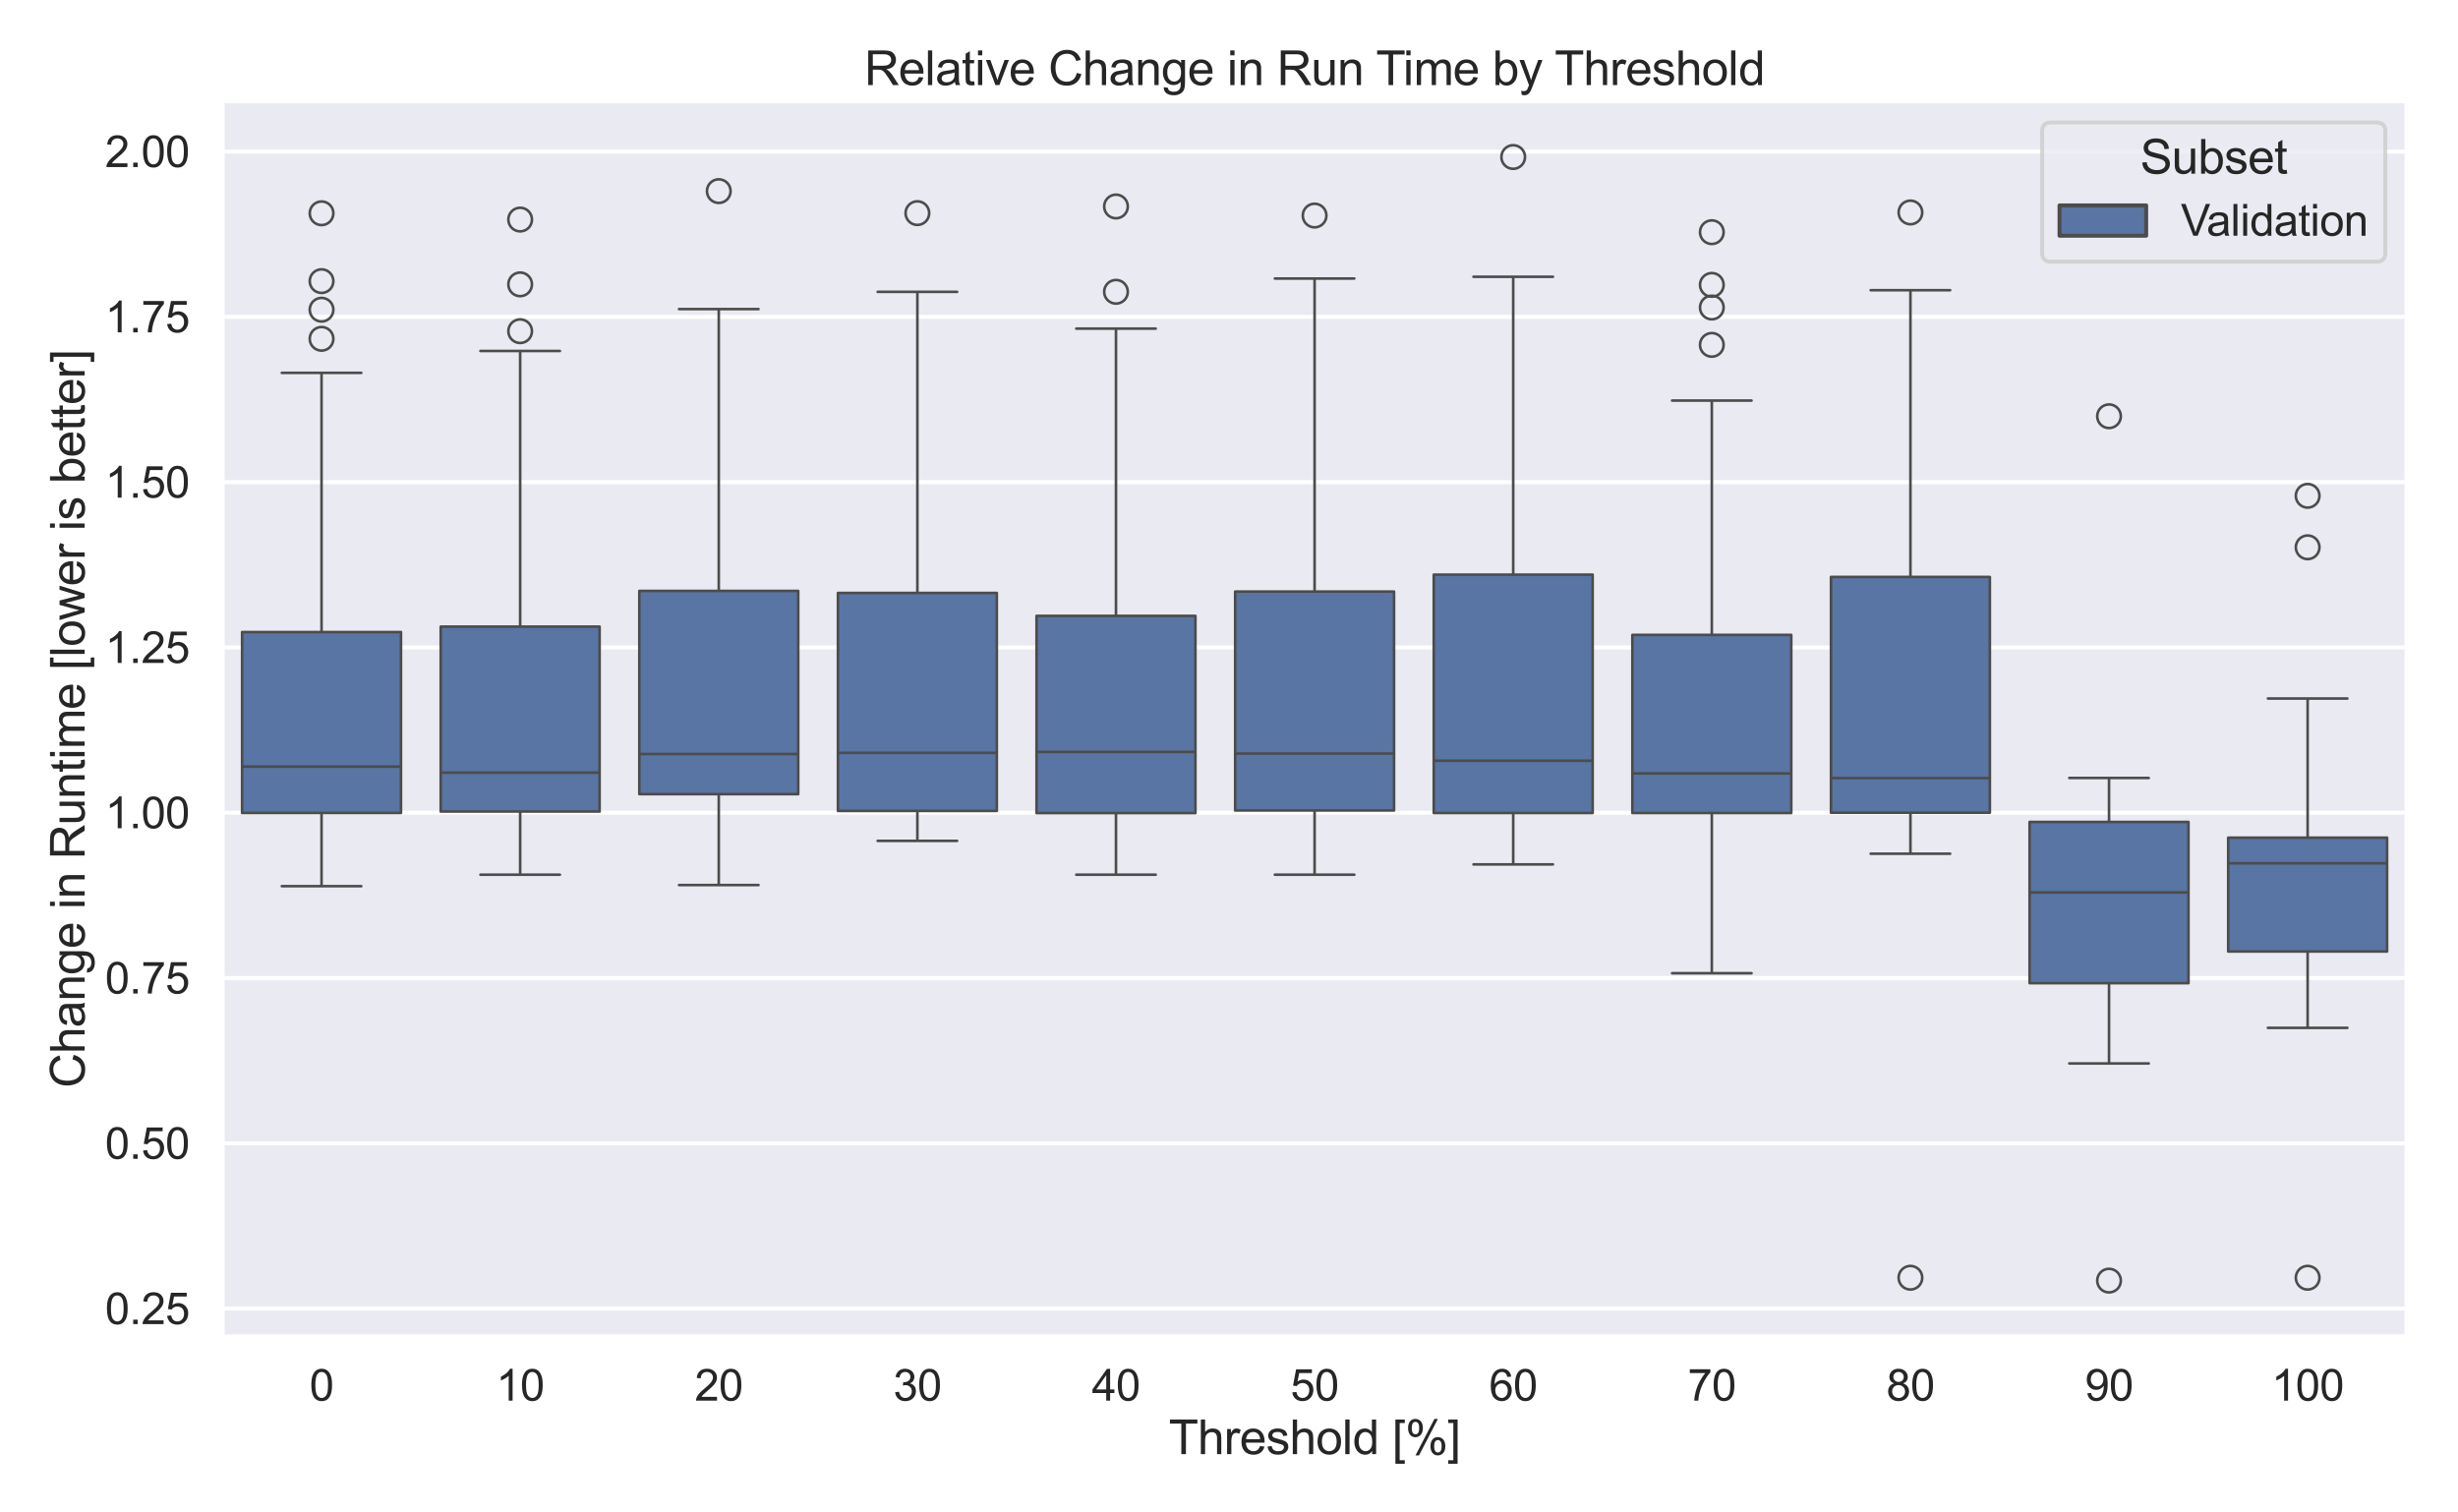 <?xml version="1.0" encoding="utf-8" standalone="no"?>
<!DOCTYPE svg PUBLIC "-//W3C//DTD SVG 1.1//EN"
  "http://www.w3.org/Graphics/SVG/1.1/DTD/svg11.dtd">
<svg xmlns:xlink="http://www.w3.org/1999/xlink" width="936pt" height="576pt" viewBox="0 0 936 576" xmlns="http://www.w3.org/2000/svg" version="1.1">
 <defs>
  <style type="text/css">*{stroke-linejoin: round; stroke-linecap: butt}</style>
 </defs>
 <g id="figure_1">
  <g id="patch_1">
   <path d="M 0 576 
L 936 576 
L 936 0 
L 0 0 
z
" style="fill: #ffffff"/>
  </g>
  <g id="axes_1">
   <g id="patch_2">
    <path d="M 84.63 509.1 
L 916.56 509.1 
L 916.56 38.4 
L 84.63 38.4 
z
" style="fill: #eaeaf2"/>
   </g>
   <g id="matplotlib.axis_1">
    <g id="xtick_1">
     <g id="text_1">
      <!-- 0 -->
      <g style="fill: #262626" transform="translate(117.857 533.41) scale(0.165 -0.165)">
       <defs>
        <path id="ArialMT-30" d="M 266 2259 
Q 266 3072 433 3567 
Q 600 4063 929 4331 
Q 1259 4600 1759 4600 
Q 2128 4600 2406 4451 
Q 2684 4303 2865 4023 
Q 3047 3744 3150 3342 
Q 3253 2941 3253 2259 
Q 3253 1453 3087 958 
Q 2922 463 2592 192 
Q 2263 -78 1759 -78 
Q 1097 -78 719 397 
Q 266 969 266 2259 
z
M 844 2259 
Q 844 1131 1108 757 
Q 1372 384 1759 384 
Q 2147 384 2411 759 
Q 2675 1134 2675 2259 
Q 2675 3391 2411 3762 
Q 2147 4134 1753 4134 
Q 1366 4134 1134 3806 
Q 844 3388 844 2259 
z
" transform="scale(0.016)"/>
       </defs>
       <use xlink:href="#ArialMT-30"/>
      </g>
     </g>
    </g>
    <g id="xtick_2">
     <g id="text_2">
      <!-- 10 -->
      <g style="fill: #262626" transform="translate(188.899 533.41) scale(0.165 -0.165)">
       <defs>
        <path id="ArialMT-31" d="M 2384 0 
L 1822 0 
L 1822 3584 
Q 1619 3391 1289 3197 
Q 959 3003 697 2906 
L 697 3450 
Q 1169 3672 1522 3987 
Q 1875 4303 2022 4600 
L 2384 4600 
L 2384 0 
z
" transform="scale(0.016)"/>
       </defs>
       <use xlink:href="#ArialMT-31"/>
       <use xlink:href="#ArialMT-30" x="55.615"/>
      </g>
     </g>
    </g>
    <g id="xtick_3">
     <g id="text_3">
      <!-- 20 -->
      <g style="fill: #262626" transform="translate(264.529 533.41) scale(0.165 -0.165)">
       <defs>
        <path id="ArialMT-32" d="M 3222 541 
L 3222 0 
L 194 0 
Q 188 203 259 391 
Q 375 700 629 1000 
Q 884 1300 1366 1694 
Q 2113 2306 2375 2664 
Q 2638 3022 2638 3341 
Q 2638 3675 2398 3904 
Q 2159 4134 1775 4134 
Q 1369 4134 1125 3890 
Q 881 3647 878 3216 
L 300 3275 
Q 359 3922 746 4261 
Q 1134 4600 1788 4600 
Q 2447 4600 2831 4234 
Q 3216 3869 3216 3328 
Q 3216 3053 3103 2787 
Q 2991 2522 2730 2228 
Q 2469 1934 1863 1422 
Q 1356 997 1212 845 
Q 1069 694 975 541 
L 3222 541 
z
" transform="scale(0.016)"/>
       </defs>
       <use xlink:href="#ArialMT-32"/>
       <use xlink:href="#ArialMT-30" x="55.615"/>
      </g>
     </g>
    </g>
    <g id="xtick_4">
     <g id="text_4">
      <!-- 30 -->
      <g style="fill: #262626" transform="translate(340.159 533.41) scale(0.165 -0.165)">
       <defs>
        <path id="ArialMT-33" d="M 269 1209 
L 831 1284 
Q 928 806 1161 595 
Q 1394 384 1728 384 
Q 2125 384 2398 659 
Q 2672 934 2672 1341 
Q 2672 1728 2419 1979 
Q 2166 2231 1775 2231 
Q 1616 2231 1378 2169 
L 1441 2663 
Q 1497 2656 1531 2656 
Q 1891 2656 2178 2843 
Q 2466 3031 2466 3422 
Q 2466 3731 2256 3934 
Q 2047 4138 1716 4138 
Q 1388 4138 1169 3931 
Q 950 3725 888 3313 
L 325 3413 
Q 428 3978 793 4289 
Q 1159 4600 1703 4600 
Q 2078 4600 2393 4439 
Q 2709 4278 2876 4000 
Q 3044 3722 3044 3409 
Q 3044 3113 2884 2869 
Q 2725 2625 2413 2481 
Q 2819 2388 3044 2092 
Q 3269 1797 3269 1353 
Q 3269 753 2831 336 
Q 2394 -81 1725 -81 
Q 1122 -81 723 278 
Q 325 638 269 1209 
z
" transform="scale(0.016)"/>
       </defs>
       <use xlink:href="#ArialMT-33"/>
       <use xlink:href="#ArialMT-30" x="55.615"/>
      </g>
     </g>
    </g>
    <g id="xtick_5">
     <g id="text_5">
      <!-- 40 -->
      <g style="fill: #262626" transform="translate(415.789 533.41) scale(0.165 -0.165)">
       <defs>
        <path id="ArialMT-34" d="M 2069 0 
L 2069 1097 
L 81 1097 
L 81 1613 
L 2172 4581 
L 2631 4581 
L 2631 1613 
L 3250 1613 
L 3250 1097 
L 2631 1097 
L 2631 0 
L 2069 0 
z
M 2069 1613 
L 2069 3678 
L 634 1613 
L 2069 1613 
z
" transform="scale(0.016)"/>
       </defs>
       <use xlink:href="#ArialMT-34"/>
       <use xlink:href="#ArialMT-30" x="55.615"/>
      </g>
     </g>
    </g>
    <g id="xtick_6">
     <g id="text_6">
      <!-- 50 -->
      <g style="fill: #262626" transform="translate(491.419 533.41) scale(0.165 -0.165)">
       <defs>
        <path id="ArialMT-35" d="M 266 1200 
L 856 1250 
Q 922 819 1161 601 
Q 1400 384 1738 384 
Q 2144 384 2425 690 
Q 2706 997 2706 1503 
Q 2706 1984 2436 2262 
Q 2166 2541 1728 2541 
Q 1456 2541 1237 2417 
Q 1019 2294 894 2097 
L 366 2166 
L 809 4519 
L 3088 4519 
L 3088 3981 
L 1259 3981 
L 1013 2750 
Q 1425 3038 1878 3038 
Q 2478 3038 2890 2622 
Q 3303 2206 3303 1553 
Q 3303 931 2941 478 
Q 2500 -78 1738 -78 
Q 1113 -78 717 272 
Q 322 622 266 1200 
z
" transform="scale(0.016)"/>
       </defs>
       <use xlink:href="#ArialMT-35"/>
       <use xlink:href="#ArialMT-30" x="55.615"/>
      </g>
     </g>
    </g>
    <g id="xtick_7">
     <g id="text_7">
      <!-- 60 -->
      <g style="fill: #262626" transform="translate(567.049 533.41) scale(0.165 -0.165)">
       <defs>
        <path id="ArialMT-36" d="M 3184 3459 
L 2625 3416 
Q 2550 3747 2413 3897 
Q 2184 4138 1850 4138 
Q 1581 4138 1378 3988 
Q 1113 3794 959 3422 
Q 806 3050 800 2363 
Q 1003 2672 1297 2822 
Q 1591 2972 1913 2972 
Q 2475 2972 2870 2558 
Q 3266 2144 3266 1488 
Q 3266 1056 3080 686 
Q 2894 316 2569 119 
Q 2244 -78 1831 -78 
Q 1128 -78 684 439 
Q 241 956 241 2144 
Q 241 3472 731 4075 
Q 1159 4600 1884 4600 
Q 2425 4600 2770 4297 
Q 3116 3994 3184 3459 
z
M 888 1484 
Q 888 1194 1011 928 
Q 1134 663 1356 523 
Q 1578 384 1822 384 
Q 2178 384 2434 671 
Q 2691 959 2691 1453 
Q 2691 1928 2437 2201 
Q 2184 2475 1800 2475 
Q 1419 2475 1153 2201 
Q 888 1928 888 1484 
z
" transform="scale(0.016)"/>
       </defs>
       <use xlink:href="#ArialMT-36"/>
       <use xlink:href="#ArialMT-30" x="55.615"/>
      </g>
     </g>
    </g>
    <g id="xtick_8">
     <g id="text_8">
      <!-- 70 -->
      <g style="fill: #262626" transform="translate(642.679 533.41) scale(0.165 -0.165)">
       <defs>
        <path id="ArialMT-37" d="M 303 3981 
L 303 4522 
L 3269 4522 
L 3269 4084 
Q 2831 3619 2401 2847 
Q 1972 2075 1738 1259 
Q 1569 684 1522 0 
L 944 0 
Q 953 541 1156 1306 
Q 1359 2072 1739 2783 
Q 2119 3494 2547 3981 
L 303 3981 
z
" transform="scale(0.016)"/>
       </defs>
       <use xlink:href="#ArialMT-37"/>
       <use xlink:href="#ArialMT-30" x="55.615"/>
      </g>
     </g>
    </g>
    <g id="xtick_9">
     <g id="text_9">
      <!-- 80 -->
      <g style="fill: #262626" transform="translate(718.309 533.41) scale(0.165 -0.165)">
       <defs>
        <path id="ArialMT-38" d="M 1131 2484 
Q 781 2613 612 2850 
Q 444 3088 444 3419 
Q 444 3919 803 4259 
Q 1163 4600 1759 4600 
Q 2359 4600 2725 4251 
Q 3091 3903 3091 3403 
Q 3091 3084 2923 2848 
Q 2756 2613 2416 2484 
Q 2838 2347 3058 2040 
Q 3278 1734 3278 1309 
Q 3278 722 2862 322 
Q 2447 -78 1769 -78 
Q 1091 -78 675 323 
Q 259 725 259 1325 
Q 259 1772 486 2073 
Q 713 2375 1131 2484 
z
M 1019 3438 
Q 1019 3113 1228 2906 
Q 1438 2700 1772 2700 
Q 2097 2700 2305 2904 
Q 2513 3109 2513 3406 
Q 2513 3716 2298 3927 
Q 2084 4138 1766 4138 
Q 1444 4138 1231 3931 
Q 1019 3725 1019 3438 
z
M 838 1322 
Q 838 1081 952 856 
Q 1066 631 1291 507 
Q 1516 384 1775 384 
Q 2178 384 2440 643 
Q 2703 903 2703 1303 
Q 2703 1709 2433 1975 
Q 2163 2241 1756 2241 
Q 1359 2241 1098 1978 
Q 838 1716 838 1322 
z
" transform="scale(0.016)"/>
       </defs>
       <use xlink:href="#ArialMT-38"/>
       <use xlink:href="#ArialMT-30" x="55.615"/>
      </g>
     </g>
    </g>
    <g id="xtick_10">
     <g id="text_10">
      <!-- 90 -->
      <g style="fill: #262626" transform="translate(793.939 533.41) scale(0.165 -0.165)">
       <defs>
        <path id="ArialMT-39" d="M 350 1059 
L 891 1109 
Q 959 728 1153 556 
Q 1347 384 1650 384 
Q 1909 384 2104 503 
Q 2300 622 2425 820 
Q 2550 1019 2634 1356 
Q 2719 1694 2719 2044 
Q 2719 2081 2716 2156 
Q 2547 1888 2255 1720 
Q 1963 1553 1622 1553 
Q 1053 1553 659 1965 
Q 266 2378 266 3053 
Q 266 3750 677 4175 
Q 1088 4600 1706 4600 
Q 2153 4600 2523 4359 
Q 2894 4119 3086 3673 
Q 3278 3228 3278 2384 
Q 3278 1506 3087 986 
Q 2897 466 2520 194 
Q 2144 -78 1638 -78 
Q 1100 -78 759 220 
Q 419 519 350 1059 
z
M 2653 3081 
Q 2653 3566 2395 3850 
Q 2138 4134 1775 4134 
Q 1400 4134 1122 3828 
Q 844 3522 844 3034 
Q 844 2597 1108 2323 
Q 1372 2050 1759 2050 
Q 2150 2050 2401 2323 
Q 2653 2597 2653 3081 
z
" transform="scale(0.016)"/>
       </defs>
       <use xlink:href="#ArialMT-39"/>
       <use xlink:href="#ArialMT-30" x="55.615"/>
      </g>
     </g>
    </g>
    <g id="xtick_11">
     <g id="text_11">
      <!-- 100 -->
      <g style="fill: #262626" transform="translate(864.982 533.41) scale(0.165 -0.165)">
       <use xlink:href="#ArialMT-31"/>
       <use xlink:href="#ArialMT-30" x="55.615"/>
       <use xlink:href="#ArialMT-30" x="111.23"/>
      </g>
     </g>
    </g>
    <g id="text_12">
     <!-- Threshold [%] -->
     <g style="fill: #262626" transform="translate(445.073 553.793) scale(0.18 -0.18)">
      <defs>
       <path id="ArialMT-54" d="M 1659 0 
L 1659 4041 
L 150 4041 
L 150 4581 
L 3781 4581 
L 3781 4041 
L 2266 4041 
L 2266 0 
L 1659 0 
z
" transform="scale(0.016)"/>
       <path id="ArialMT-68" d="M 422 0 
L 422 4581 
L 984 4581 
L 984 2938 
Q 1378 3394 1978 3394 
Q 2347 3394 2619 3248 
Q 2891 3103 3008 2847 
Q 3125 2591 3125 2103 
L 3125 0 
L 2563 0 
L 2563 2103 
Q 2563 2525 2380 2717 
Q 2197 2909 1863 2909 
Q 1613 2909 1392 2779 
Q 1172 2650 1078 2428 
Q 984 2206 984 1816 
L 984 0 
L 422 0 
z
" transform="scale(0.016)"/>
       <path id="ArialMT-72" d="M 416 0 
L 416 3319 
L 922 3319 
L 922 2816 
Q 1116 3169 1280 3281 
Q 1444 3394 1641 3394 
Q 1925 3394 2219 3213 
L 2025 2691 
Q 1819 2813 1613 2813 
Q 1428 2813 1281 2702 
Q 1134 2591 1072 2394 
Q 978 2094 978 1738 
L 978 0 
L 416 0 
z
" transform="scale(0.016)"/>
       <path id="ArialMT-65" d="M 2694 1069 
L 3275 997 
Q 3138 488 2766 206 
Q 2394 -75 1816 -75 
Q 1088 -75 661 373 
Q 234 822 234 1631 
Q 234 2469 665 2931 
Q 1097 3394 1784 3394 
Q 2450 3394 2872 2941 
Q 3294 2488 3294 1666 
Q 3294 1616 3291 1516 
L 816 1516 
Q 847 969 1125 678 
Q 1403 388 1819 388 
Q 2128 388 2347 550 
Q 2566 713 2694 1069 
z
M 847 1978 
L 2700 1978 
Q 2663 2397 2488 2606 
Q 2219 2931 1791 2931 
Q 1403 2931 1139 2672 
Q 875 2413 847 1978 
z
" transform="scale(0.016)"/>
       <path id="ArialMT-73" d="M 197 991 
L 753 1078 
Q 800 744 1014 566 
Q 1228 388 1613 388 
Q 2000 388 2187 545 
Q 2375 703 2375 916 
Q 2375 1106 2209 1216 
Q 2094 1291 1634 1406 
Q 1016 1563 777 1677 
Q 538 1791 414 1992 
Q 291 2194 291 2438 
Q 291 2659 392 2848 
Q 494 3038 669 3163 
Q 800 3259 1026 3326 
Q 1253 3394 1513 3394 
Q 1903 3394 2198 3281 
Q 2494 3169 2634 2976 
Q 2775 2784 2828 2463 
L 2278 2388 
Q 2241 2644 2061 2787 
Q 1881 2931 1553 2931 
Q 1166 2931 1000 2803 
Q 834 2675 834 2503 
Q 834 2394 903 2306 
Q 972 2216 1119 2156 
Q 1203 2125 1616 2013 
Q 2213 1853 2448 1751 
Q 2684 1650 2818 1456 
Q 2953 1263 2953 975 
Q 2953 694 2789 445 
Q 2625 197 2315 61 
Q 2006 -75 1616 -75 
Q 969 -75 630 194 
Q 291 463 197 991 
z
" transform="scale(0.016)"/>
       <path id="ArialMT-6f" d="M 213 1659 
Q 213 2581 725 3025 
Q 1153 3394 1769 3394 
Q 2453 3394 2887 2945 
Q 3322 2497 3322 1706 
Q 3322 1066 3130 698 
Q 2938 331 2570 128 
Q 2203 -75 1769 -75 
Q 1072 -75 642 372 
Q 213 819 213 1659 
z
M 791 1659 
Q 791 1022 1069 705 
Q 1347 388 1769 388 
Q 2188 388 2466 706 
Q 2744 1025 2744 1678 
Q 2744 2294 2464 2611 
Q 2184 2928 1769 2928 
Q 1347 2928 1069 2612 
Q 791 2297 791 1659 
z
" transform="scale(0.016)"/>
       <path id="ArialMT-6c" d="M 409 0 
L 409 4581 
L 972 4581 
L 972 0 
L 409 0 
z
" transform="scale(0.016)"/>
       <path id="ArialMT-64" d="M 2575 0 
L 2575 419 
Q 2259 -75 1647 -75 
Q 1250 -75 917 144 
Q 584 363 401 755 
Q 219 1147 219 1656 
Q 219 2153 384 2558 
Q 550 2963 881 3178 
Q 1213 3394 1622 3394 
Q 1922 3394 2156 3267 
Q 2391 3141 2538 2938 
L 2538 4581 
L 3097 4581 
L 3097 0 
L 2575 0 
z
M 797 1656 
Q 797 1019 1065 703 
Q 1334 388 1700 388 
Q 2069 388 2326 689 
Q 2584 991 2584 1609 
Q 2584 2291 2321 2609 
Q 2059 2928 1675 2928 
Q 1300 2928 1048 2622 
Q 797 2316 797 1656 
z
" transform="scale(0.016)"/>
       <path id="ArialMT-20" transform="scale(0.016)"/>
       <path id="ArialMT-5b" d="M 434 -1272 
L 434 4581 
L 1675 4581 
L 1675 4116 
L 997 4116 
L 997 -806 
L 1675 -806 
L 1675 -1272 
L 434 -1272 
z
" transform="scale(0.016)"/>
       <path id="ArialMT-25" d="M 372 3481 
Q 372 3972 619 4315 
Q 866 4659 1334 4659 
Q 1766 4659 2048 4351 
Q 2331 4044 2331 3447 
Q 2331 2866 2045 2552 
Q 1759 2238 1341 2238 
Q 925 2238 648 2547 
Q 372 2856 372 3481 
z
M 1350 4272 
Q 1141 4272 1002 4090 
Q 863 3909 863 3425 
Q 863 2984 1003 2804 
Q 1144 2625 1350 2625 
Q 1563 2625 1702 2806 
Q 1841 2988 1841 3469 
Q 1841 3913 1700 4092 
Q 1559 4272 1350 4272 
z
M 1353 -169 
L 3859 4659 
L 4316 4659 
L 1819 -169 
L 1353 -169 
z
M 3334 1075 
Q 3334 1569 3581 1911 
Q 3828 2253 4300 2253 
Q 4731 2253 5014 1945 
Q 5297 1638 5297 1041 
Q 5297 459 5011 145 
Q 4725 -169 4303 -169 
Q 3888 -169 3611 142 
Q 3334 453 3334 1075 
z
M 4316 1866 
Q 4103 1866 3964 1684 
Q 3825 1503 3825 1019 
Q 3825 581 3965 400 
Q 4106 219 4313 219 
Q 4528 219 4667 400 
Q 4806 581 4806 1063 
Q 4806 1506 4665 1686 
Q 4525 1866 4316 1866 
z
" transform="scale(0.016)"/>
       <path id="ArialMT-5d" d="M 1363 -1272 
L 122 -1272 
L 122 -806 
L 800 -806 
L 800 4116 
L 122 4116 
L 122 4581 
L 1363 4581 
L 1363 -1272 
z
" transform="scale(0.016)"/>
      </defs>
      <use xlink:href="#ArialMT-54"/>
      <use xlink:href="#ArialMT-68" x="61.084"/>
      <use xlink:href="#ArialMT-72" x="116.699"/>
      <use xlink:href="#ArialMT-65" x="150"/>
      <use xlink:href="#ArialMT-73" x="205.615"/>
      <use xlink:href="#ArialMT-68" x="255.615"/>
      <use xlink:href="#ArialMT-6f" x="311.23"/>
      <use xlink:href="#ArialMT-6c" x="366.846"/>
      <use xlink:href="#ArialMT-64" x="389.062"/>
      <use xlink:href="#ArialMT-20" x="444.678"/>
      <use xlink:href="#ArialMT-5b" x="472.461"/>
      <use xlink:href="#ArialMT-25" x="500.244"/>
      <use xlink:href="#ArialMT-5d" x="589.16"/>
     </g>
    </g>
   </g>
   <g id="matplotlib.axis_2">
    <g id="ytick_1">
     <g id="line2d_1">
      <path d="M 84.63 498.363 
L 916.56 498.363 
" clip-path="url(#p87a352481a)" style="fill: none; stroke: #ffffff; stroke-width: 1.5; stroke-linecap: round"/>
     </g>
     <g id="text_13">
      <!-- 0.25 -->
      <g style="fill: #262626" transform="translate(40.019 504.268) scale(0.165 -0.165)">
       <defs>
        <path id="ArialMT-2e" d="M 581 0 
L 581 641 
L 1222 641 
L 1222 0 
L 581 0 
z
" transform="scale(0.016)"/>
       </defs>
       <use xlink:href="#ArialMT-30"/>
       <use xlink:href="#ArialMT-2e" x="55.615"/>
       <use xlink:href="#ArialMT-32" x="83.398"/>
       <use xlink:href="#ArialMT-35" x="139.014"/>
      </g>
     </g>
    </g>
    <g id="ytick_2">
     <g id="line2d_2">
      <path d="M 84.63 435.414 
L 916.56 435.414 
" clip-path="url(#p87a352481a)" style="fill: none; stroke: #ffffff; stroke-width: 1.5; stroke-linecap: round"/>
     </g>
     <g id="text_14">
      <!-- 0.50 -->
      <g style="fill: #262626" transform="translate(40.019 441.319) scale(0.165 -0.165)">
       <use xlink:href="#ArialMT-30"/>
       <use xlink:href="#ArialMT-2e" x="55.615"/>
       <use xlink:href="#ArialMT-35" x="83.398"/>
       <use xlink:href="#ArialMT-30" x="139.014"/>
      </g>
     </g>
    </g>
    <g id="ytick_3">
     <g id="line2d_3">
      <path d="M 84.63 372.465 
L 916.56 372.465 
" clip-path="url(#p87a352481a)" style="fill: none; stroke: #ffffff; stroke-width: 1.5; stroke-linecap: round"/>
     </g>
     <g id="text_15">
      <!-- 0.75 -->
      <g style="fill: #262626" transform="translate(40.019 378.371) scale(0.165 -0.165)">
       <use xlink:href="#ArialMT-30"/>
       <use xlink:href="#ArialMT-2e" x="55.615"/>
       <use xlink:href="#ArialMT-37" x="83.398"/>
       <use xlink:href="#ArialMT-35" x="139.014"/>
      </g>
     </g>
    </g>
    <g id="ytick_4">
     <g id="line2d_4">
      <path d="M 84.63 309.517 
L 916.56 309.517 
" clip-path="url(#p87a352481a)" style="fill: none; stroke: #ffffff; stroke-width: 1.5; stroke-linecap: round"/>
     </g>
     <g id="text_16">
      <!-- 1.00 -->
      <g style="fill: #262626" transform="translate(40.019 315.422) scale(0.165 -0.165)">
       <use xlink:href="#ArialMT-31"/>
       <use xlink:href="#ArialMT-2e" x="55.615"/>
       <use xlink:href="#ArialMT-30" x="83.398"/>
       <use xlink:href="#ArialMT-30" x="139.014"/>
      </g>
     </g>
    </g>
    <g id="ytick_5">
     <g id="line2d_5">
      <path d="M 84.63 246.568 
L 916.56 246.568 
" clip-path="url(#p87a352481a)" style="fill: none; stroke: #ffffff; stroke-width: 1.5; stroke-linecap: round"/>
     </g>
     <g id="text_17">
      <!-- 1.25 -->
      <g style="fill: #262626" transform="translate(40.019 252.473) scale(0.165 -0.165)">
       <use xlink:href="#ArialMT-31"/>
       <use xlink:href="#ArialMT-2e" x="55.615"/>
       <use xlink:href="#ArialMT-32" x="83.398"/>
       <use xlink:href="#ArialMT-35" x="139.014"/>
      </g>
     </g>
    </g>
    <g id="ytick_6">
     <g id="line2d_6">
      <path d="M 84.63 183.619 
L 916.56 183.619 
" clip-path="url(#p87a352481a)" style="fill: none; stroke: #ffffff; stroke-width: 1.5; stroke-linecap: round"/>
     </g>
     <g id="text_18">
      <!-- 1.50 -->
      <g style="fill: #262626" transform="translate(40.019 189.524) scale(0.165 -0.165)">
       <use xlink:href="#ArialMT-31"/>
       <use xlink:href="#ArialMT-2e" x="55.615"/>
       <use xlink:href="#ArialMT-35" x="83.398"/>
       <use xlink:href="#ArialMT-30" x="139.014"/>
      </g>
     </g>
    </g>
    <g id="ytick_7">
     <g id="line2d_7">
      <path d="M 84.63 120.67 
L 916.56 120.67 
" clip-path="url(#p87a352481a)" style="fill: none; stroke: #ffffff; stroke-width: 1.5; stroke-linecap: round"/>
     </g>
     <g id="text_19">
      <!-- 1.75 -->
      <g style="fill: #262626" transform="translate(40.019 126.576) scale(0.165 -0.165)">
       <use xlink:href="#ArialMT-31"/>
       <use xlink:href="#ArialMT-2e" x="55.615"/>
       <use xlink:href="#ArialMT-37" x="83.398"/>
       <use xlink:href="#ArialMT-35" x="139.014"/>
      </g>
     </g>
    </g>
    <g id="ytick_8">
     <g id="line2d_8">
      <path d="M 84.63 57.722 
L 916.56 57.722 
" clip-path="url(#p87a352481a)" style="fill: none; stroke: #ffffff; stroke-width: 1.5; stroke-linecap: round"/>
     </g>
     <g id="text_20">
      <!-- 2.00 -->
      <g style="fill: #262626" transform="translate(40.019 63.627) scale(0.165 -0.165)">
       <use xlink:href="#ArialMT-32"/>
       <use xlink:href="#ArialMT-2e" x="55.615"/>
       <use xlink:href="#ArialMT-30" x="83.398"/>
       <use xlink:href="#ArialMT-30" x="139.014"/>
      </g>
     </g>
    </g>
    <g id="text_21">
     <!-- Change in Runtime [lower is better] -->
     <g style="fill: #262626" transform="translate(32.231 414.309) rotate(-90) scale(0.18 -0.18)">
      <defs>
       <path id="ArialMT-43" d="M 3763 1606 
L 4369 1453 
Q 4178 706 3683 314 
Q 3188 -78 2472 -78 
Q 1731 -78 1267 223 
Q 803 525 561 1097 
Q 319 1669 319 2325 
Q 319 3041 592 3573 
Q 866 4106 1370 4382 
Q 1875 4659 2481 4659 
Q 3169 4659 3637 4309 
Q 4106 3959 4291 3325 
L 3694 3184 
Q 3534 3684 3231 3912 
Q 2928 4141 2469 4141 
Q 1941 4141 1586 3887 
Q 1231 3634 1087 3207 
Q 944 2781 944 2328 
Q 944 1744 1114 1308 
Q 1284 872 1643 656 
Q 2003 441 2422 441 
Q 2931 441 3284 734 
Q 3638 1028 3763 1606 
z
" transform="scale(0.016)"/>
       <path id="ArialMT-61" d="M 2588 409 
Q 2275 144 1986 34 
Q 1697 -75 1366 -75 
Q 819 -75 525 192 
Q 231 459 231 875 
Q 231 1119 342 1320 
Q 453 1522 633 1644 
Q 813 1766 1038 1828 
Q 1203 1872 1538 1913 
Q 2219 1994 2541 2106 
Q 2544 2222 2544 2253 
Q 2544 2597 2384 2738 
Q 2169 2928 1744 2928 
Q 1347 2928 1158 2789 
Q 969 2650 878 2297 
L 328 2372 
Q 403 2725 575 2942 
Q 747 3159 1072 3276 
Q 1397 3394 1825 3394 
Q 2250 3394 2515 3294 
Q 2781 3194 2906 3042 
Q 3031 2891 3081 2659 
Q 3109 2516 3109 2141 
L 3109 1391 
Q 3109 606 3145 398 
Q 3181 191 3288 0 
L 2700 0 
Q 2613 175 2588 409 
z
M 2541 1666 
Q 2234 1541 1622 1453 
Q 1275 1403 1131 1340 
Q 988 1278 909 1158 
Q 831 1038 831 891 
Q 831 666 1001 516 
Q 1172 366 1500 366 
Q 1825 366 2078 508 
Q 2331 650 2450 897 
Q 2541 1088 2541 1459 
L 2541 1666 
z
" transform="scale(0.016)"/>
       <path id="ArialMT-6e" d="M 422 0 
L 422 3319 
L 928 3319 
L 928 2847 
Q 1294 3394 1984 3394 
Q 2284 3394 2536 3286 
Q 2788 3178 2913 3003 
Q 3038 2828 3088 2588 
Q 3119 2431 3119 2041 
L 3119 0 
L 2556 0 
L 2556 2019 
Q 2556 2363 2490 2533 
Q 2425 2703 2258 2804 
Q 2091 2906 1866 2906 
Q 1506 2906 1245 2678 
Q 984 2450 984 1813 
L 984 0 
L 422 0 
z
" transform="scale(0.016)"/>
       <path id="ArialMT-67" d="M 319 -275 
L 866 -356 
Q 900 -609 1056 -725 
Q 1266 -881 1628 -881 
Q 2019 -881 2231 -725 
Q 2444 -569 2519 -288 
Q 2563 -116 2559 434 
Q 2191 0 1641 0 
Q 956 0 581 494 
Q 206 988 206 1678 
Q 206 2153 378 2554 
Q 550 2956 876 3175 
Q 1203 3394 1644 3394 
Q 2231 3394 2613 2919 
L 2613 3319 
L 3131 3319 
L 3131 450 
Q 3131 -325 2973 -648 
Q 2816 -972 2473 -1159 
Q 2131 -1347 1631 -1347 
Q 1038 -1347 672 -1080 
Q 306 -813 319 -275 
z
M 784 1719 
Q 784 1066 1043 766 
Q 1303 466 1694 466 
Q 2081 466 2343 764 
Q 2606 1063 2606 1700 
Q 2606 2309 2336 2618 
Q 2066 2928 1684 2928 
Q 1309 2928 1046 2623 
Q 784 2319 784 1719 
z
" transform="scale(0.016)"/>
       <path id="ArialMT-69" d="M 425 3934 
L 425 4581 
L 988 4581 
L 988 3934 
L 425 3934 
z
M 425 0 
L 425 3319 
L 988 3319 
L 988 0 
L 425 0 
z
" transform="scale(0.016)"/>
       <path id="ArialMT-52" d="M 503 0 
L 503 4581 
L 2534 4581 
Q 3147 4581 3465 4457 
Q 3784 4334 3975 4021 
Q 4166 3709 4166 3331 
Q 4166 2844 3850 2509 
Q 3534 2175 2875 2084 
Q 3116 1969 3241 1856 
Q 3506 1613 3744 1247 
L 4541 0 
L 3778 0 
L 3172 953 
Q 2906 1366 2734 1584 
Q 2563 1803 2427 1890 
Q 2291 1978 2150 2013 
Q 2047 2034 1813 2034 
L 1109 2034 
L 1109 0 
L 503 0 
z
M 1109 2559 
L 2413 2559 
Q 2828 2559 3062 2645 
Q 3297 2731 3419 2920 
Q 3541 3109 3541 3331 
Q 3541 3656 3305 3865 
Q 3069 4075 2559 4075 
L 1109 4075 
L 1109 2559 
z
" transform="scale(0.016)"/>
       <path id="ArialMT-75" d="M 2597 0 
L 2597 488 
Q 2209 -75 1544 -75 
Q 1250 -75 995 37 
Q 741 150 617 320 
Q 494 491 444 738 
Q 409 903 409 1263 
L 409 3319 
L 972 3319 
L 972 1478 
Q 972 1038 1006 884 
Q 1059 663 1231 536 
Q 1403 409 1656 409 
Q 1909 409 2131 539 
Q 2353 669 2445 892 
Q 2538 1116 2538 1541 
L 2538 3319 
L 3100 3319 
L 3100 0 
L 2597 0 
z
" transform="scale(0.016)"/>
       <path id="ArialMT-74" d="M 1650 503 
L 1731 6 
Q 1494 -44 1306 -44 
Q 1000 -44 831 53 
Q 663 150 594 308 
Q 525 466 525 972 
L 525 2881 
L 113 2881 
L 113 3319 
L 525 3319 
L 525 4141 
L 1084 4478 
L 1084 3319 
L 1650 3319 
L 1650 2881 
L 1084 2881 
L 1084 941 
Q 1084 700 1114 631 
Q 1144 563 1211 522 
Q 1278 481 1403 481 
Q 1497 481 1650 503 
z
" transform="scale(0.016)"/>
       <path id="ArialMT-6d" d="M 422 0 
L 422 3319 
L 925 3319 
L 925 2853 
Q 1081 3097 1340 3245 
Q 1600 3394 1931 3394 
Q 2300 3394 2536 3241 
Q 2772 3088 2869 2813 
Q 3263 3394 3894 3394 
Q 4388 3394 4653 3120 
Q 4919 2847 4919 2278 
L 4919 0 
L 4359 0 
L 4359 2091 
Q 4359 2428 4304 2576 
Q 4250 2725 4106 2815 
Q 3963 2906 3769 2906 
Q 3419 2906 3187 2673 
Q 2956 2441 2956 1928 
L 2956 0 
L 2394 0 
L 2394 2156 
Q 2394 2531 2256 2718 
Q 2119 2906 1806 2906 
Q 1569 2906 1367 2781 
Q 1166 2656 1075 2415 
Q 984 2175 984 1722 
L 984 0 
L 422 0 
z
" transform="scale(0.016)"/>
       <path id="ArialMT-77" d="M 1034 0 
L 19 3319 
L 600 3319 
L 1128 1403 
L 1325 691 
Q 1338 744 1497 1375 
L 2025 3319 
L 2603 3319 
L 3100 1394 
L 3266 759 
L 3456 1400 
L 4025 3319 
L 4572 3319 
L 3534 0 
L 2950 0 
L 2422 1988 
L 2294 2553 
L 1622 0 
L 1034 0 
z
" transform="scale(0.016)"/>
       <path id="ArialMT-62" d="M 941 0 
L 419 0 
L 419 4581 
L 981 4581 
L 981 2947 
Q 1338 3394 1891 3394 
Q 2197 3394 2470 3270 
Q 2744 3147 2920 2923 
Q 3097 2700 3197 2384 
Q 3297 2069 3297 1709 
Q 3297 856 2875 390 
Q 2453 -75 1863 -75 
Q 1275 -75 941 416 
L 941 0 
z
M 934 1684 
Q 934 1088 1097 822 
Q 1363 388 1816 388 
Q 2184 388 2453 708 
Q 2722 1028 2722 1663 
Q 2722 2313 2464 2622 
Q 2206 2931 1841 2931 
Q 1472 2931 1203 2611 
Q 934 2291 934 1684 
z
" transform="scale(0.016)"/>
      </defs>
      <use xlink:href="#ArialMT-43"/>
      <use xlink:href="#ArialMT-68" x="72.217"/>
      <use xlink:href="#ArialMT-61" x="127.832"/>
      <use xlink:href="#ArialMT-6e" x="183.447"/>
      <use xlink:href="#ArialMT-67" x="239.062"/>
      <use xlink:href="#ArialMT-65" x="294.678"/>
      <use xlink:href="#ArialMT-20" x="350.293"/>
      <use xlink:href="#ArialMT-69" x="378.076"/>
      <use xlink:href="#ArialMT-6e" x="400.293"/>
      <use xlink:href="#ArialMT-20" x="455.908"/>
      <use xlink:href="#ArialMT-52" x="483.691"/>
      <use xlink:href="#ArialMT-75" x="555.908"/>
      <use xlink:href="#ArialMT-6e" x="611.523"/>
      <use xlink:href="#ArialMT-74" x="667.139"/>
      <use xlink:href="#ArialMT-69" x="694.922"/>
      <use xlink:href="#ArialMT-6d" x="717.139"/>
      <use xlink:href="#ArialMT-65" x="800.439"/>
      <use xlink:href="#ArialMT-20" x="856.055"/>
      <use xlink:href="#ArialMT-5b" x="883.838"/>
      <use xlink:href="#ArialMT-6c" x="911.621"/>
      <use xlink:href="#ArialMT-6f" x="933.838"/>
      <use xlink:href="#ArialMT-77" x="989.453"/>
      <use xlink:href="#ArialMT-65" x="1061.67"/>
      <use xlink:href="#ArialMT-72" x="1117.285"/>
      <use xlink:href="#ArialMT-20" x="1150.586"/>
      <use xlink:href="#ArialMT-69" x="1178.369"/>
      <use xlink:href="#ArialMT-73" x="1200.586"/>
      <use xlink:href="#ArialMT-20" x="1250.586"/>
      <use xlink:href="#ArialMT-62" x="1278.369"/>
      <use xlink:href="#ArialMT-65" x="1333.984"/>
      <use xlink:href="#ArialMT-74" x="1389.6"/>
      <use xlink:href="#ArialMT-74" x="1417.383"/>
      <use xlink:href="#ArialMT-65" x="1445.166"/>
      <use xlink:href="#ArialMT-72" x="1500.781"/>
      <use xlink:href="#ArialMT-5d" x="1534.082"/>
     </g>
    </g>
   </g>
   <g id="patch_3">
    <path d="M 122.445 561.312 
L 122.445 561.312 
L 122.445 561.312 
L 122.445 561.312 
z
" clip-path="url(#p87a352481a)" style="fill: #5875a4; stroke: #4c4c4c; stroke-width: 1.5; stroke-linejoin: miter"/>
   </g>
   <g id="patch_4">
    <path d="M 92.193 309.596 
L 152.697 309.596 
L 152.697 240.705 
L 92.193 240.705 
L 92.193 309.596 
z
" clip-path="url(#p87a352481a)" style="fill: #5875a4; stroke: #4c4c4c; stroke-linejoin: miter"/>
   </g>
   <g id="line2d_9">
    <path d="M 122.445 309.596 
L 122.445 337.494 
" clip-path="url(#p87a352481a)" style="fill: none; stroke: #4c4c4c"/>
   </g>
   <g id="line2d_10">
    <path d="M 122.445 240.705 
L 122.445 141.998 
" clip-path="url(#p87a352481a)" style="fill: none; stroke: #4c4c4c"/>
   </g>
   <g id="line2d_11">
    <path d="M 107.319 337.494 
L 137.571 337.494 
" clip-path="url(#p87a352481a)" style="fill: none; stroke: #4c4c4c; stroke-linecap: round"/>
   </g>
   <g id="line2d_12">
    <path d="M 107.319 141.998 
L 137.571 141.998 
" clip-path="url(#p87a352481a)" style="fill: none; stroke: #4c4c4c; stroke-linecap: round"/>
   </g>
   <g id="line2d_13">
    <defs>
     <path id="m2c940caf0d" d="M 0 4.5 
C 1.193 4.5 2.338 4.026 3.182 3.182 
C 4.026 2.338 4.5 1.193 4.5 0 
C 4.5 -1.193 4.026 -2.338 3.182 -3.182 
C 2.338 -4.026 1.193 -4.5 0 -4.5 
C -1.193 -4.5 -2.338 -4.026 -3.182 -3.182 
C -4.026 -2.338 -4.5 -1.193 -4.5 0 
C -4.5 1.193 -4.026 2.338 -3.182 3.182 
C -2.338 4.026 -1.193 4.5 0 4.5 
z
" style="stroke: #4c4c4c"/>
    </defs>
    <g clip-path="url(#p87a352481a)">
     <use xlink:href="#m2c940caf0d" x="122.445" y="107.069" style="fill-opacity: 0; stroke: #4c4c4c"/>
     <use xlink:href="#m2c940caf0d" x="122.445" y="81.225" style="fill-opacity: 0; stroke: #4c4c4c"/>
     <use xlink:href="#m2c940caf0d" x="122.445" y="117.945" style="fill-opacity: 0; stroke: #4c4c4c"/>
     <use xlink:href="#m2c940caf0d" x="122.445" y="129.032" style="fill-opacity: 0; stroke: #4c4c4c"/>
    </g>
   </g>
   <g id="patch_5">
    <path d="M 167.823 309.064 
L 228.327 309.064 
L 228.327 238.647 
L 167.823 238.647 
L 167.823 309.064 
z
" clip-path="url(#p87a352481a)" style="fill: #5875a4; stroke: #4c4c4c; stroke-linejoin: miter"/>
   </g>
   <g id="line2d_14">
    <path d="M 198.075 309.064 
L 198.075 333.123 
" clip-path="url(#p87a352481a)" style="fill: none; stroke: #4c4c4c"/>
   </g>
   <g id="line2d_15">
    <path d="M 198.075 238.647 
L 198.075 133.671 
" clip-path="url(#p87a352481a)" style="fill: none; stroke: #4c4c4c"/>
   </g>
   <g id="line2d_16">
    <path d="M 182.949 333.123 
L 213.201 333.123 
" clip-path="url(#p87a352481a)" style="fill: none; stroke: #4c4c4c; stroke-linecap: round"/>
   </g>
   <g id="line2d_17">
    <path d="M 182.949 133.671 
L 213.201 133.671 
" clip-path="url(#p87a352481a)" style="fill: none; stroke: #4c4c4c; stroke-linecap: round"/>
   </g>
   <g id="line2d_18">
    <g clip-path="url(#p87a352481a)">
     <use xlink:href="#m2c940caf0d" x="198.075" y="108.292" style="fill-opacity: 0; stroke: #4c4c4c"/>
     <use xlink:href="#m2c940caf0d" x="198.075" y="83.615" style="fill-opacity: 0; stroke: #4c4c4c"/>
     <use xlink:href="#m2c940caf0d" x="198.075" y="126.129" style="fill-opacity: 0; stroke: #4c4c4c"/>
    </g>
   </g>
   <g id="patch_6">
    <path d="M 243.453 302.429 
L 303.957 302.429 
L 303.957 225.037 
L 243.453 225.037 
L 243.453 302.429 
z
" clip-path="url(#p87a352481a)" style="fill: #5875a4; stroke: #4c4c4c; stroke-linejoin: miter"/>
   </g>
   <g id="line2d_19">
    <path d="M 273.705 302.429 
L 273.705 337.057 
" clip-path="url(#p87a352481a)" style="fill: none; stroke: #4c4c4c"/>
   </g>
   <g id="line2d_20">
    <path d="M 273.705 225.037 
L 273.705 117.711 
" clip-path="url(#p87a352481a)" style="fill: none; stroke: #4c4c4c"/>
   </g>
   <g id="line2d_21">
    <path d="M 258.579 337.057 
L 288.831 337.057 
" clip-path="url(#p87a352481a)" style="fill: none; stroke: #4c4c4c; stroke-linecap: round"/>
   </g>
   <g id="line2d_22">
    <path d="M 258.579 117.711 
L 288.831 117.711 
" clip-path="url(#p87a352481a)" style="fill: none; stroke: #4c4c4c; stroke-linecap: round"/>
   </g>
   <g id="line2d_23">
    <g clip-path="url(#p87a352481a)">
     <use xlink:href="#m2c940caf0d" x="273.705" y="72.786" style="fill-opacity: 0; stroke: #4c4c4c"/>
    </g>
   </g>
   <g id="patch_7">
    <path d="M 319.083 308.827 
L 379.587 308.827 
L 379.587 225.817 
L 319.083 225.817 
L 319.083 308.827 
z
" clip-path="url(#p87a352481a)" style="fill: #5875a4; stroke: #4c4c4c; stroke-linejoin: miter"/>
   </g>
   <g id="line2d_24">
    <path d="M 349.335 308.827 
L 349.335 320.231 
" clip-path="url(#p87a352481a)" style="fill: none; stroke: #4c4c4c"/>
   </g>
   <g id="line2d_25">
    <path d="M 349.335 225.817 
L 349.335 111.154 
" clip-path="url(#p87a352481a)" style="fill: none; stroke: #4c4c4c"/>
   </g>
   <g id="line2d_26">
    <path d="M 334.209 320.231 
L 364.461 320.231 
" clip-path="url(#p87a352481a)" style="fill: none; stroke: #4c4c4c; stroke-linecap: round"/>
   </g>
   <g id="line2d_27">
    <path d="M 334.209 111.154 
L 364.461 111.154 
" clip-path="url(#p87a352481a)" style="fill: none; stroke: #4c4c4c; stroke-linecap: round"/>
   </g>
   <g id="line2d_28">
    <g clip-path="url(#p87a352481a)">
     <use xlink:href="#m2c940caf0d" x="349.335" y="81.167" style="fill-opacity: 0; stroke: #4c4c4c"/>
    </g>
   </g>
   <g id="patch_8">
    <path d="M 394.713 309.659 
L 455.217 309.659 
L 455.217 234.55 
L 394.713 234.55 
L 394.713 309.659 
z
" clip-path="url(#p87a352481a)" style="fill: #5875a4; stroke: #4c4c4c; stroke-linejoin: miter"/>
   </g>
   <g id="line2d_29">
    <path d="M 424.965 309.659 
L 424.965 333.123 
" clip-path="url(#p87a352481a)" style="fill: none; stroke: #4c4c4c"/>
   </g>
   <g id="line2d_30">
    <path d="M 424.965 234.55 
L 424.965 125.153 
" clip-path="url(#p87a352481a)" style="fill: none; stroke: #4c4c4c"/>
   </g>
   <g id="line2d_31">
    <path d="M 409.839 333.123 
L 440.091 333.123 
" clip-path="url(#p87a352481a)" style="fill: none; stroke: #4c4c4c; stroke-linecap: round"/>
   </g>
   <g id="line2d_32">
    <path d="M 409.839 125.153 
L 440.091 125.153 
" clip-path="url(#p87a352481a)" style="fill: none; stroke: #4c4c4c; stroke-linecap: round"/>
   </g>
   <g id="line2d_33">
    <g clip-path="url(#p87a352481a)">
     <use xlink:href="#m2c940caf0d" x="424.965" y="111.126" style="fill-opacity: 0; stroke: #4c4c4c"/>
     <use xlink:href="#m2c940caf0d" x="424.965" y="78.633" style="fill-opacity: 0; stroke: #4c4c4c"/>
    </g>
   </g>
   <g id="patch_9">
    <path d="M 470.343 308.664 
L 530.847 308.664 
L 530.847 225.29 
L 470.343 225.29 
L 470.343 308.664 
z
" clip-path="url(#p87a352481a)" style="fill: #5875a4; stroke: #4c4c4c; stroke-linejoin: miter"/>
   </g>
   <g id="line2d_34">
    <path d="M 500.595 308.664 
L 500.595 333.123 
" clip-path="url(#p87a352481a)" style="fill: none; stroke: #4c4c4c"/>
   </g>
   <g id="line2d_35">
    <path d="M 500.595 225.29 
L 500.595 106.069 
" clip-path="url(#p87a352481a)" style="fill: none; stroke: #4c4c4c"/>
   </g>
   <g id="line2d_36">
    <path d="M 485.469 333.123 
L 515.721 333.123 
" clip-path="url(#p87a352481a)" style="fill: none; stroke: #4c4c4c; stroke-linecap: round"/>
   </g>
   <g id="line2d_37">
    <path d="M 485.469 106.069 
L 515.721 106.069 
" clip-path="url(#p87a352481a)" style="fill: none; stroke: #4c4c4c; stroke-linecap: round"/>
   </g>
   <g id="line2d_38">
    <g clip-path="url(#p87a352481a)">
     <use xlink:href="#m2c940caf0d" x="500.595" y="82.089" style="fill-opacity: 0; stroke: #4c4c4c"/>
    </g>
   </g>
   <g id="patch_10">
    <path d="M 545.973 309.631 
L 606.477 309.631 
L 606.477 218.855 
L 545.973 218.855 
L 545.973 309.631 
z
" clip-path="url(#p87a352481a)" style="fill: #5875a4; stroke: #4c4c4c; stroke-linejoin: miter"/>
   </g>
   <g id="line2d_39">
    <path d="M 576.225 309.631 
L 576.225 329.188 
" clip-path="url(#p87a352481a)" style="fill: none; stroke: #4c4c4c"/>
   </g>
   <g id="line2d_40">
    <path d="M 576.225 218.855 
L 576.225 105.402 
" clip-path="url(#p87a352481a)" style="fill: none; stroke: #4c4c4c"/>
   </g>
   <g id="line2d_41">
    <path d="M 561.099 329.188 
L 591.351 329.188 
" clip-path="url(#p87a352481a)" style="fill: none; stroke: #4c4c4c; stroke-linecap: round"/>
   </g>
   <g id="line2d_42">
    <path d="M 561.099 105.402 
L 591.351 105.402 
" clip-path="url(#p87a352481a)" style="fill: none; stroke: #4c4c4c; stroke-linecap: round"/>
   </g>
   <g id="line2d_43">
    <g clip-path="url(#p87a352481a)">
     <use xlink:href="#m2c940caf0d" x="576.225" y="59.795" style="fill-opacity: 0; stroke: #4c4c4c"/>
    </g>
   </g>
   <g id="patch_11">
    <path d="M 621.603 309.631 
L 682.107 309.631 
L 682.107 241.795 
L 621.603 241.795 
L 621.603 309.631 
z
" clip-path="url(#p87a352481a)" style="fill: #5875a4; stroke: #4c4c4c; stroke-linejoin: miter"/>
   </g>
   <g id="line2d_44">
    <path d="M 651.855 309.631 
L 651.855 370.643 
" clip-path="url(#p87a352481a)" style="fill: none; stroke: #4c4c4c"/>
   </g>
   <g id="line2d_45">
    <path d="M 651.855 241.795 
L 651.855 152.554 
" clip-path="url(#p87a352481a)" style="fill: none; stroke: #4c4c4c"/>
   </g>
   <g id="line2d_46">
    <path d="M 636.729 370.643 
L 666.981 370.643 
" clip-path="url(#p87a352481a)" style="fill: none; stroke: #4c4c4c; stroke-linecap: round"/>
   </g>
   <g id="line2d_47">
    <path d="M 636.729 152.554 
L 666.981 152.554 
" clip-path="url(#p87a352481a)" style="fill: none; stroke: #4c4c4c; stroke-linecap: round"/>
   </g>
   <g id="line2d_48">
    <g clip-path="url(#p87a352481a)">
     <use xlink:href="#m2c940caf0d" x="651.855" y="131.338" style="fill-opacity: 0; stroke: #4c4c4c"/>
     <use xlink:href="#m2c940caf0d" x="651.855" y="108.486" style="fill-opacity: 0; stroke: #4c4c4c"/>
     <use xlink:href="#m2c940caf0d" x="651.855" y="88.426" style="fill-opacity: 0; stroke: #4c4c4c"/>
     <use xlink:href="#m2c940caf0d" x="651.855" y="117.113" style="fill-opacity: 0; stroke: #4c4c4c"/>
    </g>
   </g>
   <g id="patch_12">
    <path d="M 697.233 309.515 
L 757.737 309.515 
L 757.737 219.732 
L 697.233 219.732 
L 697.233 309.515 
z
" clip-path="url(#p87a352481a)" style="fill: #5875a4; stroke: #4c4c4c; stroke-linejoin: miter"/>
   </g>
   <g id="line2d_49">
    <path d="M 727.485 309.515 
L 727.485 325.14 
" clip-path="url(#p87a352481a)" style="fill: none; stroke: #4c4c4c"/>
   </g>
   <g id="line2d_50">
    <path d="M 727.485 219.732 
L 727.485 110.515 
" clip-path="url(#p87a352481a)" style="fill: none; stroke: #4c4c4c"/>
   </g>
   <g id="line2d_51">
    <path d="M 712.359 325.14 
L 742.611 325.14 
" clip-path="url(#p87a352481a)" style="fill: none; stroke: #4c4c4c; stroke-linecap: round"/>
   </g>
   <g id="line2d_52">
    <path d="M 712.359 110.515 
L 742.611 110.515 
" clip-path="url(#p87a352481a)" style="fill: none; stroke: #4c4c4c; stroke-linecap: round"/>
   </g>
   <g id="line2d_53">
    <g clip-path="url(#p87a352481a)">
     <use xlink:href="#m2c940caf0d" x="727.485" y="486.611" style="fill-opacity: 0; stroke: #4c4c4c"/>
     <use xlink:href="#m2c940caf0d" x="727.485" y="80.908" style="fill-opacity: 0; stroke: #4c4c4c"/>
    </g>
   </g>
   <g id="patch_13">
    <path d="M 772.863 374.422 
L 833.367 374.422 
L 833.367 313.033 
L 772.863 313.033 
L 772.863 374.422 
z
" clip-path="url(#p87a352481a)" style="fill: #5875a4; stroke: #4c4c4c; stroke-linejoin: miter"/>
   </g>
   <g id="line2d_54">
    <path d="M 803.115 374.422 
L 803.115 404.998 
" clip-path="url(#p87a352481a)" style="fill: none; stroke: #4c4c4c"/>
   </g>
   <g id="line2d_55">
    <path d="M 803.115 313.033 
L 803.115 296.28 
" clip-path="url(#p87a352481a)" style="fill: none; stroke: #4c4c4c"/>
   </g>
   <g id="line2d_56">
    <path d="M 787.989 404.998 
L 818.241 404.998 
" clip-path="url(#p87a352481a)" style="fill: none; stroke: #4c4c4c; stroke-linecap: round"/>
   </g>
   <g id="line2d_57">
    <path d="M 787.989 296.28 
L 818.241 296.28 
" clip-path="url(#p87a352481a)" style="fill: none; stroke: #4c4c4c; stroke-linecap: round"/>
   </g>
   <g id="line2d_58">
    <g clip-path="url(#p87a352481a)">
     <use xlink:href="#m2c940caf0d" x="803.115" y="487.705" style="fill-opacity: 0; stroke: #4c4c4c"/>
     <use xlink:href="#m2c940caf0d" x="803.115" y="158.522" style="fill-opacity: 0; stroke: #4c4c4c"/>
    </g>
   </g>
   <g id="patch_14">
    <path d="M 848.493 362.378 
L 908.997 362.378 
L 908.997 319.02 
L 848.493 319.02 
L 848.493 362.378 
z
" clip-path="url(#p87a352481a)" style="fill: #5875a4; stroke: #4c4c4c; stroke-linejoin: miter"/>
   </g>
   <g id="line2d_59">
    <path d="M 878.745 362.378 
L 878.745 391.437 
" clip-path="url(#p87a352481a)" style="fill: none; stroke: #4c4c4c"/>
   </g>
   <g id="line2d_60">
    <path d="M 878.745 319.02 
L 878.745 266.015 
" clip-path="url(#p87a352481a)" style="fill: none; stroke: #4c4c4c"/>
   </g>
   <g id="line2d_61">
    <path d="M 863.619 391.437 
L 893.871 391.437 
" clip-path="url(#p87a352481a)" style="fill: none; stroke: #4c4c4c; stroke-linecap: round"/>
   </g>
   <g id="line2d_62">
    <path d="M 863.619 266.015 
L 893.871 266.015 
" clip-path="url(#p87a352481a)" style="fill: none; stroke: #4c4c4c; stroke-linecap: round"/>
   </g>
   <g id="line2d_63">
    <g clip-path="url(#p87a352481a)">
     <use xlink:href="#m2c940caf0d" x="878.745" y="486.611" style="fill-opacity: 0; stroke: #4c4c4c"/>
     <use xlink:href="#m2c940caf0d" x="878.745" y="188.818" style="fill-opacity: 0; stroke: #4c4c4c"/>
     <use xlink:href="#m2c940caf0d" x="878.745" y="208.434" style="fill-opacity: 0; stroke: #4c4c4c"/>
    </g>
   </g>
   <g id="line2d_64">
    <path d="M 92.193 291.944 
L 152.697 291.944 
" clip-path="url(#p87a352481a)" style="fill: none; stroke: #4c4c4c"/>
   </g>
   <g id="line2d_65">
    <path d="M 167.823 294.255 
L 228.327 294.255 
" clip-path="url(#p87a352481a)" style="fill: none; stroke: #4c4c4c"/>
   </g>
   <g id="line2d_66">
    <path d="M 243.453 287.166 
L 303.957 287.166 
" clip-path="url(#p87a352481a)" style="fill: none; stroke: #4c4c4c"/>
   </g>
   <g id="line2d_67">
    <path d="M 319.083 286.716 
L 379.587 286.716 
" clip-path="url(#p87a352481a)" style="fill: none; stroke: #4c4c4c"/>
   </g>
   <g id="line2d_68">
    <path d="M 394.713 286.368 
L 455.217 286.368 
" clip-path="url(#p87a352481a)" style="fill: none; stroke: #4c4c4c"/>
   </g>
   <g id="line2d_69">
    <path d="M 470.343 286.998 
L 530.847 286.998 
" clip-path="url(#p87a352481a)" style="fill: none; stroke: #4c4c4c"/>
   </g>
   <g id="line2d_70">
    <path d="M 545.973 289.722 
L 606.477 289.722 
" clip-path="url(#p87a352481a)" style="fill: none; stroke: #4c4c4c"/>
   </g>
   <g id="line2d_71">
    <path d="M 621.603 294.541 
L 682.107 294.541 
" clip-path="url(#p87a352481a)" style="fill: none; stroke: #4c4c4c"/>
   </g>
   <g id="line2d_72">
    <path d="M 697.233 296.329 
L 757.737 296.329 
" clip-path="url(#p87a352481a)" style="fill: none; stroke: #4c4c4c"/>
   </g>
   <g id="line2d_73">
    <path d="M 772.863 339.867 
L 833.367 339.867 
" clip-path="url(#p87a352481a)" style="fill: none; stroke: #4c4c4c"/>
   </g>
   <g id="line2d_74">
    <path d="M 848.493 328.767 
L 908.997 328.767 
" clip-path="url(#p87a352481a)" style="fill: none; stroke: #4c4c4c"/>
   </g>
   <g id="patch_15">
    <path d="M 84.63 509.1 
L 84.63 38.4 
" style="fill: none; stroke: #ffffff; stroke-width: 1.875; stroke-linejoin: miter; stroke-linecap: square"/>
   </g>
   <g id="patch_16">
    <path d="M 916.56 509.1 
L 916.56 38.4 
" style="fill: none; stroke: #ffffff; stroke-width: 1.875; stroke-linejoin: miter; stroke-linecap: square"/>
   </g>
   <g id="patch_17">
    <path d="M 84.63 509.1 
L 916.56 509.1 
" style="fill: none; stroke: #ffffff; stroke-width: 1.875; stroke-linejoin: miter; stroke-linecap: square"/>
   </g>
   <g id="patch_18">
    <path d="M 84.63 38.4 
L 916.56 38.4 
" style="fill: none; stroke: #ffffff; stroke-width: 1.875; stroke-linejoin: miter; stroke-linecap: square"/>
   </g>
   <g id="text_22">
    <!-- Relative Change in Run Time by Threshold -->
    <g style="fill: #262626" transform="translate(329.173 32.4) scale(0.18 -0.18)">
     <defs>
      <path id="ArialMT-76" d="M 1344 0 
L 81 3319 
L 675 3319 
L 1388 1331 
Q 1503 1009 1600 663 
Q 1675 925 1809 1294 
L 2547 3319 
L 3125 3319 
L 1869 0 
L 1344 0 
z
" transform="scale(0.016)"/>
      <path id="ArialMT-79" d="M 397 -1278 
L 334 -750 
Q 519 -800 656 -800 
Q 844 -800 956 -737 
Q 1069 -675 1141 -563 
Q 1194 -478 1313 -144 
Q 1328 -97 1363 -6 
L 103 3319 
L 709 3319 
L 1400 1397 
Q 1534 1031 1641 628 
Q 1738 1016 1872 1384 
L 2581 3319 
L 3144 3319 
L 1881 -56 
Q 1678 -603 1566 -809 
Q 1416 -1088 1222 -1217 
Q 1028 -1347 759 -1347 
Q 597 -1347 397 -1278 
z
" transform="scale(0.016)"/>
     </defs>
     <use xlink:href="#ArialMT-52"/>
     <use xlink:href="#ArialMT-65" x="72.217"/>
     <use xlink:href="#ArialMT-6c" x="127.832"/>
     <use xlink:href="#ArialMT-61" x="150.049"/>
     <use xlink:href="#ArialMT-74" x="205.664"/>
     <use xlink:href="#ArialMT-69" x="233.447"/>
     <use xlink:href="#ArialMT-76" x="255.664"/>
     <use xlink:href="#ArialMT-65" x="305.664"/>
     <use xlink:href="#ArialMT-20" x="361.279"/>
     <use xlink:href="#ArialMT-43" x="389.062"/>
     <use xlink:href="#ArialMT-68" x="461.279"/>
     <use xlink:href="#ArialMT-61" x="516.895"/>
     <use xlink:href="#ArialMT-6e" x="572.51"/>
     <use xlink:href="#ArialMT-67" x="628.125"/>
     <use xlink:href="#ArialMT-65" x="683.74"/>
     <use xlink:href="#ArialMT-20" x="739.355"/>
     <use xlink:href="#ArialMT-69" x="767.139"/>
     <use xlink:href="#ArialMT-6e" x="789.355"/>
     <use xlink:href="#ArialMT-20" x="844.971"/>
     <use xlink:href="#ArialMT-52" x="872.754"/>
     <use xlink:href="#ArialMT-75" x="944.971"/>
     <use xlink:href="#ArialMT-6e" x="1000.586"/>
     <use xlink:href="#ArialMT-20" x="1056.201"/>
     <use xlink:href="#ArialMT-54" x="1082.234"/>
     <use xlink:href="#ArialMT-69" x="1139.568"/>
     <use xlink:href="#ArialMT-6d" x="1161.785"/>
     <use xlink:href="#ArialMT-65" x="1245.086"/>
     <use xlink:href="#ArialMT-20" x="1300.701"/>
     <use xlink:href="#ArialMT-62" x="1328.484"/>
     <use xlink:href="#ArialMT-79" x="1384.1"/>
     <use xlink:href="#ArialMT-20" x="1434.1"/>
     <use xlink:href="#ArialMT-54" x="1460.133"/>
     <use xlink:href="#ArialMT-68" x="1521.217"/>
     <use xlink:href="#ArialMT-72" x="1576.832"/>
     <use xlink:href="#ArialMT-65" x="1610.133"/>
     <use xlink:href="#ArialMT-73" x="1665.748"/>
     <use xlink:href="#ArialMT-68" x="1715.748"/>
     <use xlink:href="#ArialMT-6f" x="1771.363"/>
     <use xlink:href="#ArialMT-6c" x="1826.979"/>
     <use xlink:href="#ArialMT-64" x="1849.195"/>
    </g>
   </g>
   <g id="legend_1">
    <g id="patch_19">
     <path d="M 780.961 99.651 
L 905.01 99.651 
Q 908.31 99.651 908.31 96.351 
L 908.31 49.95 
Q 908.31 46.65 905.01 46.65 
L 780.961 46.65 
Q 777.661 46.65 777.661 49.95 
L 777.661 96.351 
Q 777.661 99.651 780.961 99.651 
z
" style="fill: #eaeaf2; opacity: 0.8; stroke: #cccccc; stroke-width: 1.5; stroke-linejoin: miter"/>
    </g>
    <g id="text_23">
     <!-- Subset -->
     <g style="fill: #262626" transform="translate(814.967 66.134) scale(0.18 -0.18)">
      <defs>
       <path id="ArialMT-53" d="M 288 1472 
L 859 1522 
Q 900 1178 1048 958 
Q 1197 738 1509 602 
Q 1822 466 2213 466 
Q 2559 466 2825 569 
Q 3091 672 3220 851 
Q 3350 1031 3350 1244 
Q 3350 1459 3225 1620 
Q 3100 1781 2813 1891 
Q 2628 1963 1997 2114 
Q 1366 2266 1113 2400 
Q 784 2572 623 2826 
Q 463 3081 463 3397 
Q 463 3744 659 4045 
Q 856 4347 1234 4503 
Q 1613 4659 2075 4659 
Q 2584 4659 2973 4495 
Q 3363 4331 3572 4012 
Q 3781 3694 3797 3291 
L 3216 3247 
Q 3169 3681 2898 3903 
Q 2628 4125 2100 4125 
Q 1550 4125 1298 3923 
Q 1047 3722 1047 3438 
Q 1047 3191 1225 3031 
Q 1400 2872 2139 2705 
Q 2878 2538 3153 2413 
Q 3553 2228 3743 1945 
Q 3934 1663 3934 1294 
Q 3934 928 3725 604 
Q 3516 281 3123 101 
Q 2731 -78 2241 -78 
Q 1619 -78 1198 103 
Q 778 284 539 648 
Q 300 1013 288 1472 
z
" transform="scale(0.016)"/>
      </defs>
      <use xlink:href="#ArialMT-53"/>
      <use xlink:href="#ArialMT-75" x="66.699"/>
      <use xlink:href="#ArialMT-62" x="122.314"/>
      <use xlink:href="#ArialMT-73" x="177.93"/>
      <use xlink:href="#ArialMT-65" x="227.93"/>
      <use xlink:href="#ArialMT-74" x="283.545"/>
     </g>
    </g>
    <g id="patch_20">
     <path d="M 784.261 89.772 
L 817.261 89.772 
L 817.261 78.222 
L 784.261 78.222 
z
" style="fill: #5875a4; stroke: #4c4c4c; stroke-width: 1.5; stroke-linejoin: miter"/>
    </g>
    <g id="text_24">
     <!-- Validation -->
     <g style="fill: #262626" transform="translate(830.461 89.772) scale(0.165 -0.165)">
      <defs>
       <path id="ArialMT-56" d="M 1803 0 
L 28 4581 
L 684 4581 
L 1875 1253 
Q 2019 853 2116 503 
Q 2222 878 2363 1253 
L 3600 4581 
L 4219 4581 
L 2425 0 
L 1803 0 
z
" transform="scale(0.016)"/>
      </defs>
      <use xlink:href="#ArialMT-56"/>
      <use xlink:href="#ArialMT-61" x="59.324"/>
      <use xlink:href="#ArialMT-6c" x="114.939"/>
      <use xlink:href="#ArialMT-69" x="137.156"/>
      <use xlink:href="#ArialMT-64" x="159.373"/>
      <use xlink:href="#ArialMT-61" x="214.988"/>
      <use xlink:href="#ArialMT-74" x="270.604"/>
      <use xlink:href="#ArialMT-69" x="298.387"/>
      <use xlink:href="#ArialMT-6f" x="320.604"/>
      <use xlink:href="#ArialMT-6e" x="376.219"/>
     </g>
    </g>
   </g>
  </g>
 </g>
 <defs>
  <clipPath id="p87a352481a">
   <rect x="84.63" y="38.4" width="831.93" height="470.7"/>
  </clipPath>
 </defs>
</svg>
